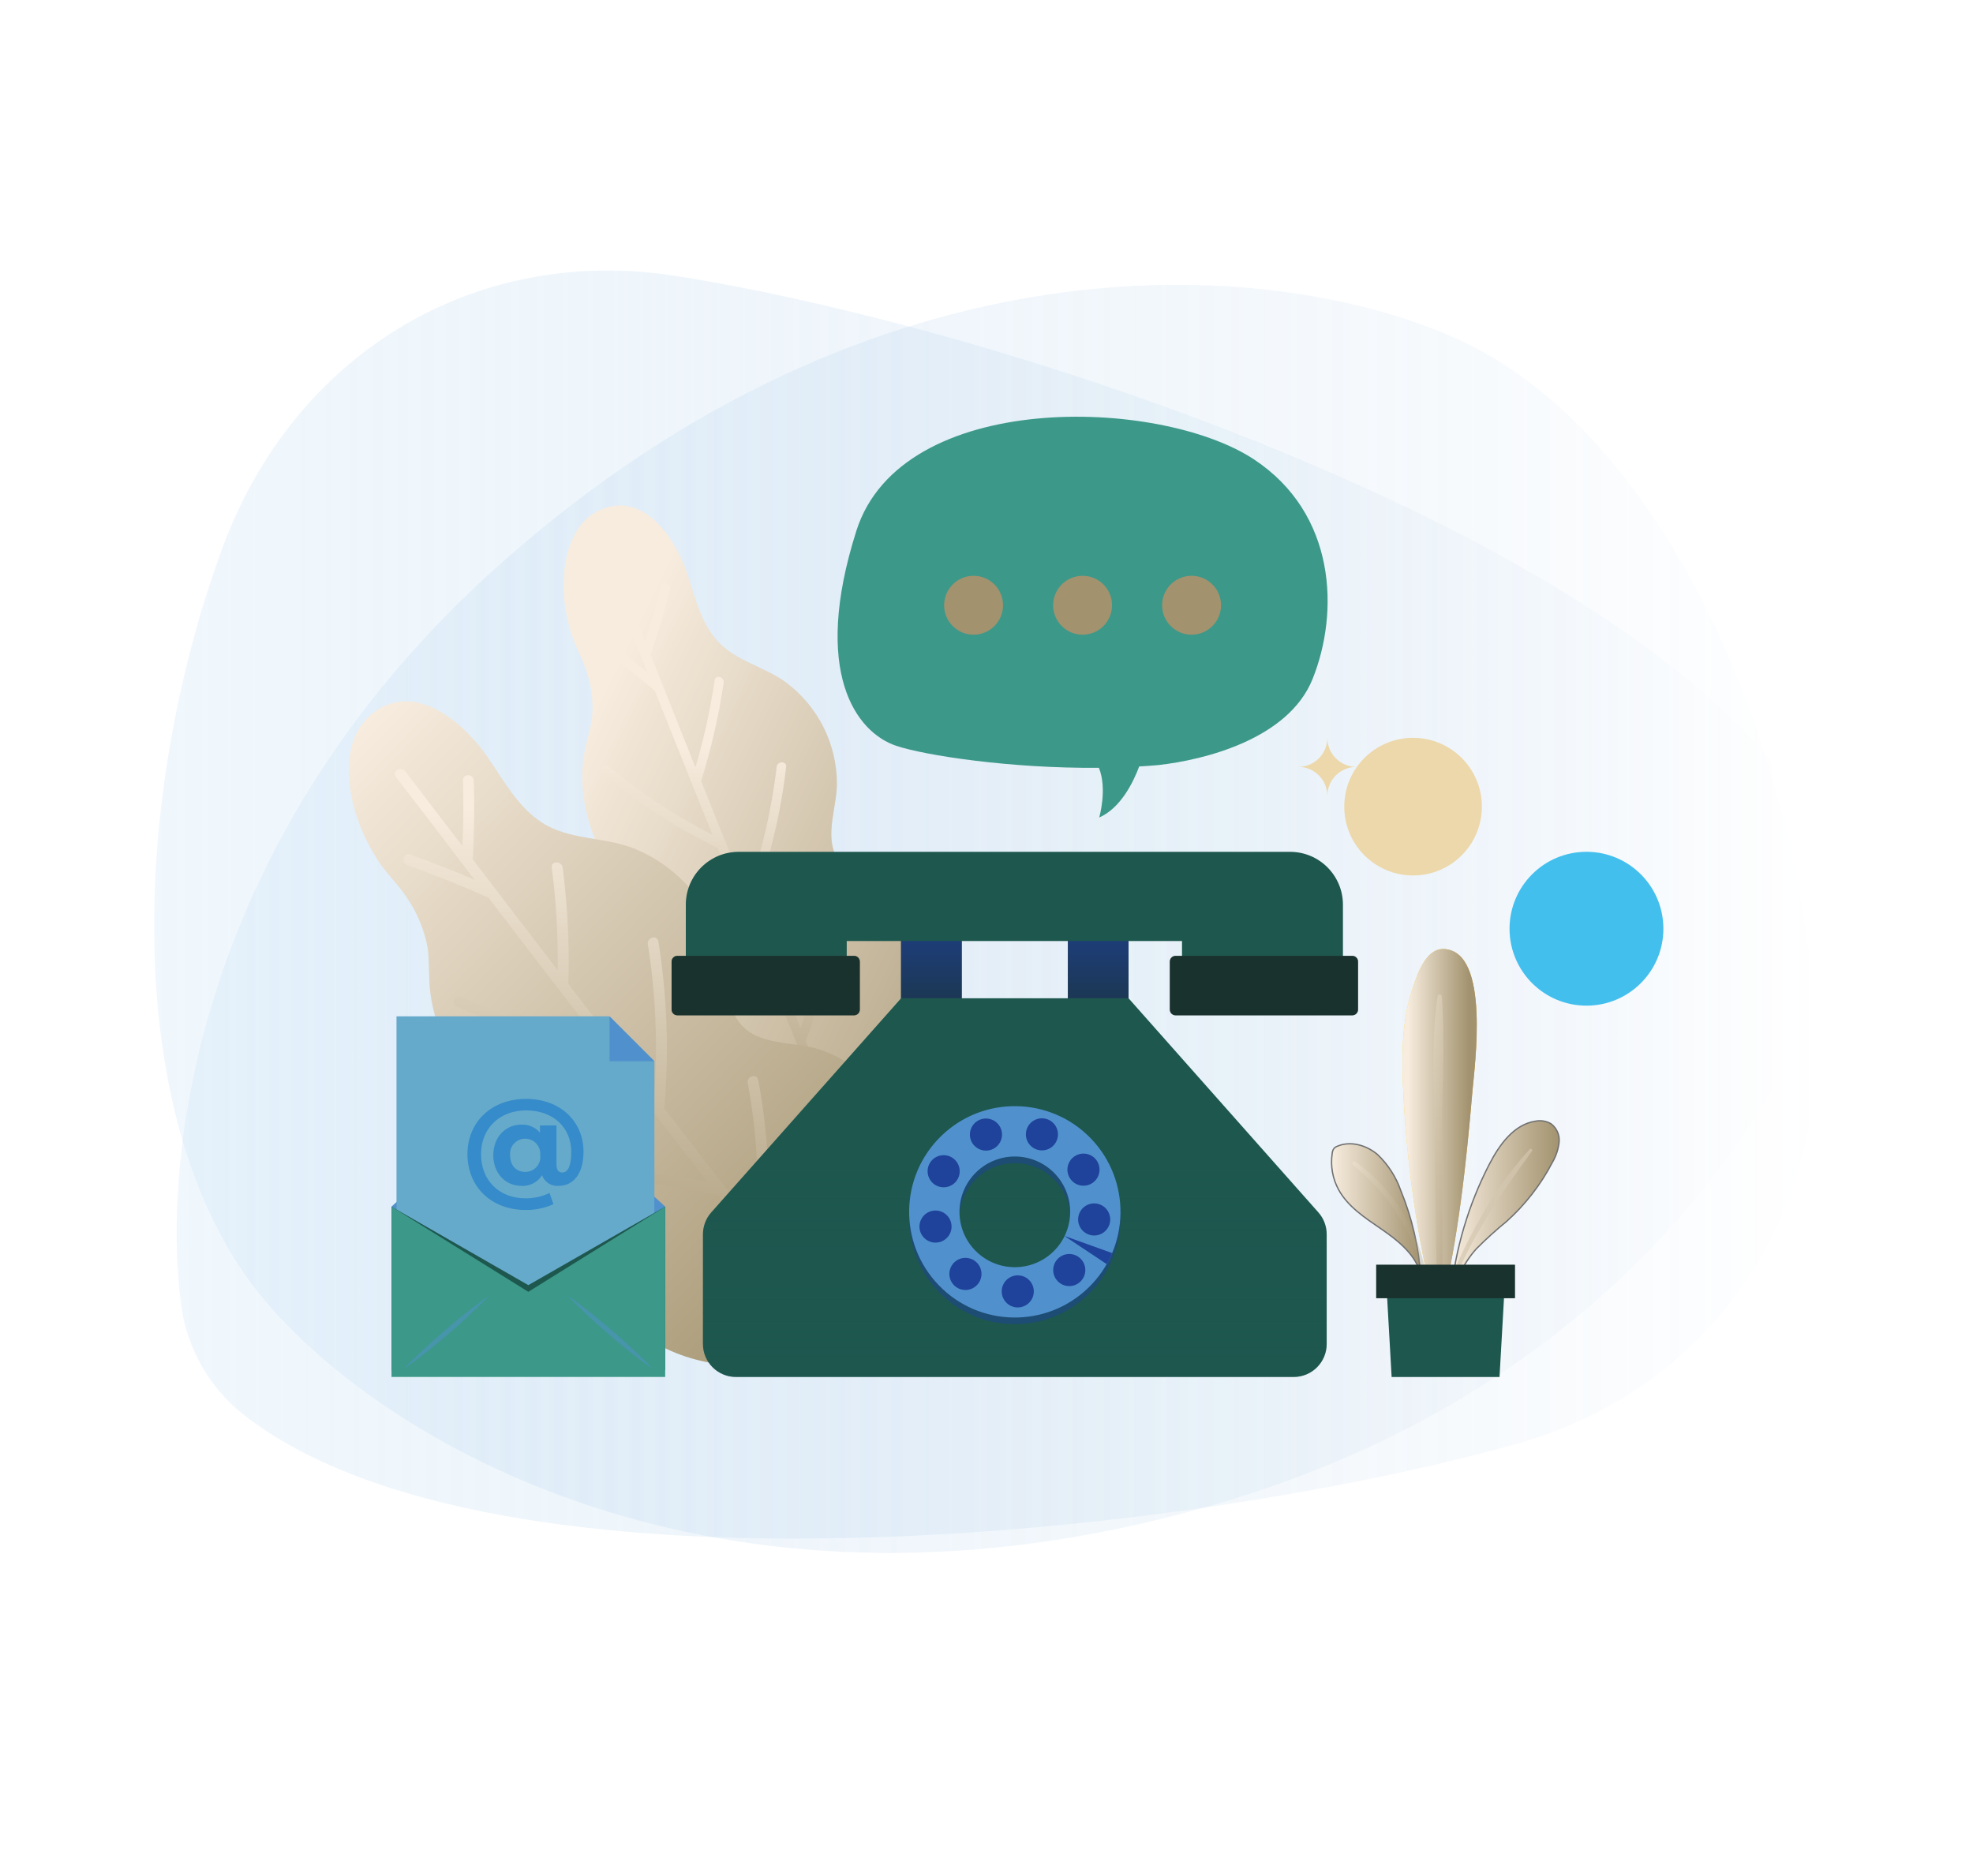 <?xml version="1.0" encoding="utf-8"?>
<!-- Generator: Adobe Illustrator 27.1.1, SVG Export Plug-In . SVG Version: 6.00 Build 0)  -->
<svg version="1.1" id="Layer_1" xmlns="http://www.w3.org/2000/svg" xmlns:xlink="http://www.w3.org/1999/xlink" x="0px" y="0px"
	 viewBox="0 0 595.28 565.89" style="enable-background:new 0 0 595.28 565.89;" xml:space="preserve">
<style type="text/css">
	.st0{opacity:0.25;fill:url(#Path_1_00000036971732605563918380000014434638534201990273_);enable-background:new    ;}
	.st1{opacity:0.25;fill:url(#Path_2_00000010305860192334778220000007345880152739964581_);enable-background:new    ;}
	.st2{fill:url(#Path_3_00000073721309873231937120000000579186324370257045_);}
	.st3{opacity:0.4;fill:url(#Path_4_00000070796745671476144960000003373434508657909381_);enable-background:new    ;}
	.st4{fill:url(#Path_5_00000094585816691200586350000002819977005312048052_);}
	.st5{fill:url(#Path_6_00000100360948326020470570000015462760645648657576_);}
	.st6{fill:url(#Path_7_00000080169395355725313390000000087757585510613663_);}
	.st7{fill:#ECD8AA;}
	.st8{fill:#1A322E;}
	.st9{fill:url(#Rectangle_4_00000050660157247336513650000014215481802376824248_);}
	.st10{fill:url(#Rectangle_5_00000155829037802547388400000011635717580544346256_);}
	.st11{fill:#1D574E;}
	.st12{opacity:0.5;fill:url(#Path_10_00000167387711260814949590000007596588290157636749_);enable-background:new    ;}
	.st13{opacity:0.4;fill:#1A322E;enable-background:new    ;}
	.st14{opacity:0.5;fill:#1F429B;enable-background:new    ;}
	.st15{fill:#5091CD;}
	.st16{fill:#1F429B;}
	.st17{opacity:0.4;fill:#1F429B;enable-background:new    ;}
	.st18{opacity:0.5;fill:#5091CD;enable-background:new    ;}
	.st19{opacity:0.4;fill:#85CFC8;enable-background:new    ;}
	.st20{fill:#368BCA;}
	.st21{fill:#3C9889;}
	.st22{opacity:0.5;}
	.st23{fill:#A2926E;}
	.st24{fill:#43BFEE;}
	
		.st25{fill:url(#Path_34_00000088831512090146581380000014180313295765952917_);stroke:#707071;stroke-width:0.399;stroke-miterlimit:10;}
	
		.st26{fill:url(#Path_35_00000121994210857840182190000017504842838422142878_);stroke:#707071;stroke-width:0.399;stroke-miterlimit:10;}
	.st27{fill:url(#Path_36_00000122680786004470731910000006781121310362594440_);}
	.st28{fill:url(#Path_37_00000085931222957839498270000017332032234046595249_);}
	.st29{opacity:0.3;}
	.st30{fill:url(#Path_38_00000127728758384233458330000002337100069673526954_);}
	.st31{fill:url(#Path_39_00000128442804976517024120000014700883115534874520_);}
	.st32{fill:url(#Path_40_00000130623928782942672230000001689771428532415148_);}
	.st33{opacity:0.5;fill:#1A322E;enable-background:new    ;}
</style>
<g id="OBJECTS" transform="translate(-28.639 -76.48)">
	<g id="Group_30" transform="translate(28.639 76.48)">
		<g id="Group_1">
			
				<linearGradient id="Path_1_00000103253929700806362510000000964570512752281247_" gradientUnits="userSpaceOnUse" x1="1.133" y1="699.881" x2="2.687" y2="699.881" gradientTransform="matrix(318.659 0 0 -242.596 -317.63 170063.656)">
				<stop  offset="0" style="stop-color:#C4E0F5"/>
				<stop  offset="1" style="stop-color:#5091CD;stop-opacity:0"/>
			</linearGradient>
			
				<path id="Path_1" style="opacity:0.25;fill:url(#Path_1_00000103253929700806362510000000964570512752281247_);enable-background:new    ;" d="
				M549.11,251.23c6.05,11.77,7.25,25.44,3.35,38.09c-13.04,42.47-63.17,127.35-181.64,163.31
				c-143.77,43.64-247.71-11.57-289.01-58.02c-45.5-51.17-43.18-151.68-14.78-229.1c21.38-58.26,75.66-91.91,136.97-82.25
				C306.84,99.45,505.15,165.99,549.11,251.23z"/>
			
				<linearGradient id="Path_2_00000169525233895114054220000005353869198696002441_" gradientUnits="userSpaceOnUse" x1="1.155" y1="699.853" x2="2.75" y2="699.853" gradientTransform="matrix(310.149 0 0 -237.194 -304.864 166275.984)">
				<stop  offset="0" style="stop-color:#C4E0F5"/>
				<stop  offset="1" style="stop-color:#5091CD;stop-opacity:0"/>
			</linearGradient>
			
				<path id="Path_2" style="opacity:0.25;fill:url(#Path_2_00000169525233895114054220000005353869198696002441_);enable-background:new    ;" d="
				M73.55,426.85c-10.41-8.18-17.2-20.1-18.92-33.22c-5.84-44.04,4.35-142.09,97.04-224.15c112.5-99.59,229.99-92.72,286.89-67.72
				c62.69,27.55,102.48,119.87,108.92,202.09c4.85,61.87-30.47,115.08-90.22,131.85C357.04,463.84,149.04,486.01,73.55,426.85z"/>
		</g>
		<g id="Group_4" transform="translate(36.821 44.466)">
			<g id="Group_2" transform="translate(40.661)">
				
					<linearGradient id="Path_3_00000139984597399707461500000008853069290638298754_" gradientUnits="userSpaceOnUse" x1="-75.071" y1="654.585" x2="-73.336" y2="653.167" gradientTransform="matrix(72.166 0 0 -120.439 5520.432 79003.734)">
					<stop  offset="0" style="stop-color:#F7ECDE"/>
					<stop  offset="1" style="stop-color:#A2926E"/>
				</linearGradient>
				<path id="Path_3" style="fill:url(#Path_3_00000139984597399707461500000008853069290638298754_);" d="M207.66,256.91
					c0.41-12.02-4.72-24.2-14.75-31.2c-5.97-4.16-16.01-5.39-18.71-13.05c-2.32-6.59,0.74-13.81,0.82-20.54
					c0.03-12.09-5.68-23.49-15.38-30.71c-6.52-4.78-15.2-6.4-20.72-12.56c-5.09-5.68-6.75-13.48-9.15-20.51
					c-3.46-10.12-12.6-24.11-25.31-19.31c-10.76,4.06-12.71,18.15-11.6,28.03c0.39,3.53,1.16,7.02,2.29,10.39
					c1.31,3.89,3.52,7.47,4.61,11.42c1.35,4.34,1.82,8.91,1.38,13.43c-0.58,3.9-1.95,7.66-2.51,11.56
					c-2.07,14.39,3.58,28.73,12.01,40.2c5.6,7.64,9.77,13.95,9.99,23.74c0.17,7.6-0.95,15.28,0.61,22.81
					c3.07,14.83,15.56,24.9,29.53,29.03c0.37,0.11,0.76,0.05,1.09-0.15C178.4,304.02,205.62,284.2,207.66,256.91z"/>
				
					<linearGradient id="Path_4_00000023260646364006526330000016196084728302819492_" gradientUnits="userSpaceOnUse" x1="-75.071" y1="654.585" x2="-73.336" y2="653.167" gradientTransform="matrix(72.166 0 0 -120.439 5520.432 79003.734)">
					<stop  offset="0" style="stop-color:#F7ECDE"/>
					<stop  offset="1" style="stop-color:#A2926E"/>
				</linearGradient>
				
					<path id="Path_4" style="opacity:0.4;fill:url(#Path_4_00000023260646364006526330000016196084728302819492_);enable-background:new    ;" d="
					M207.66,256.91c0.41-12.02-4.72-24.2-14.75-31.2c-5.97-4.16-16.01-5.39-18.71-13.05c-2.32-6.59,0.74-13.81,0.82-20.54
					c0.03-12.09-5.68-23.49-15.38-30.71c-6.52-4.78-15.2-6.4-20.72-12.56c-5.09-5.68-6.75-13.48-9.15-20.51
					c-3.46-10.12-12.6-24.11-25.31-19.31c-10.76,4.06-12.71,18.15-11.6,28.03c0.39,3.53,1.16,7.02,2.29,10.39
					c1.31,3.89,3.52,7.47,4.61,11.42c1.35,4.34,1.82,8.91,1.38,13.43c-0.58,3.9-1.95,7.66-2.51,11.56
					c-2.07,14.39,3.58,28.73,12.01,40.2c5.6,7.64,9.77,13.95,9.99,23.74c0.17,7.6-0.95,15.28,0.61,22.81
					c3.07,14.83,15.56,24.9,29.53,29.03c0.37,0.11,0.76,0.05,1.09-0.15C178.4,304.02,205.62,284.2,207.66,256.91z"/>
				
					<linearGradient id="Path_5_00000176002603080282098030000013960955430416711064_" gradientUnits="userSpaceOnUse" x1="-73.838" y1="653.308" x2="-73.838" y2="654.511" gradientTransform="matrix(51.352 0 0 -118.837 3934.009 77961.188)">
					<stop  offset="0" style="stop-color:#A2926E"/>
					<stop  offset="1" style="stop-color:#F7ECDE"/>
				</linearGradient>
				<path id="Path_5" style="fill:url(#Path_5_00000176002603080282098030000013960955430416711064_);" d="M183.1,312.55
					c-5.85-14.32-11.68-28.64-17.48-42.97c0-0.02,0.02-0.03,0.02-0.05c5.01-13.06,8.17-26.76,9.37-40.7
					c0.16-1.82-2.69-1.83-2.85-0.02c-1.11,12.58-3.84,24.97-8.13,36.85c-4.92-12.14-9.83-24.29-14.72-36.44
					c0.09-0.11,0.16-0.24,0.21-0.37c5.11-13.51,8.53-27.6,10.18-41.95c0.21-1.81-2.64-1.82-2.85-0.01
					c-1.54,13.14-4.59,26.05-9.09,38.49c-4.59-11.39-9.16-22.78-13.73-34.18c3.07-9.69,5.35-19.62,6.83-29.67
					c0.26-1.79-2.47-2.58-2.74-0.77c-1.3,8.87-3.23,17.64-5.78,26.24c-4.55-11.35-9.08-22.71-13.61-34.07
					c0.13-0.15,0.23-0.32,0.29-0.5c2.17-6.29,4.06-12.66,5.65-19.12c0.44-1.78-2.3-2.55-2.74-0.77c-1.38,5.55-2.97,11.04-4.78,16.46
					c-3.03-7.61-6.06-15.22-9.09-22.83c-0.67-1.68-3.43-0.99-2.75,0.72c4.17,10.52,8.36,21.03,12.56,31.54
					c-4.7-3.8-9.52-7.45-14.46-10.94c-1.5-1.05-2.96,1.39-1.47,2.44c6.24,4.38,12.27,9.03,18.09,13.93
					c3.69,9.25,7.39,18.5,11.1,27.75c0.02,0.1,0.06,0.2,0.12,0.29c2.07,5.17,4.15,10.34,6.22,15.51
					c-11.15-5.64-21.62-12.53-31.21-20.53c-1.4-1.17-3.38,0.88-1.97,2.05c10.63,8.89,22.31,16.44,34.78,22.46
					c5.3,13.18,10.61,26.34,15.94,39.51l-26.79-12.85c-1.64-0.79-3.12,1.64-1.47,2.44l29.85,14.31c7.98,19.74,16,39.46,24.04,59.17
					C181.3,315.64,183.78,314.23,183.1,312.55z"/>
			</g>
			<g id="Group_3" transform="translate(0 37.033)">
				
					<linearGradient id="Path_6_00000020363085270883822420000011631128186268351913_" gradientUnits="userSpaceOnUse" x1="-35.09" y1="617.938" x2="-33.73" y2="616.37" gradientTransform="matrix(106.349 0 0 -125.704 3810.549 77808.117)">
					<stop  offset="0" style="stop-color:#F7ECDE"/>
					<stop  offset="1" style="stop-color:#A2926E"/>
				</linearGradient>
				<path id="Path_6" style="fill:url(#Path_6_00000020363085270883822420000011631128186268351913_);" d="M237.01,265.31
					c-3.31-13.48-12.81-25.41-26.14-30.04c-7.93-2.75-19.47-0.98-24.86-8.64c-4.64-6.59-3.5-15.57-5.51-23.08
					c-3.76-13.44-13.66-24.31-26.69-29.3c-8.74-3.28-18.89-2.35-26.95-7.47c-7.43-4.72-11.71-12.86-16.59-19.92
					c-7.01-10.16-21.54-22.84-34.16-13.53c-10.69,7.88-8.44,24.14-4.12,34.77c1.54,3.8,3.49,7.43,5.8,10.82
					c2.67,3.91,6.25,7.2,8.7,11.24c2.86,4.4,4.82,9.32,5.74,14.49c0.57,4.51,0.22,9.11,0.82,13.63
					c2.21,16.63,12.97,30.79,25.92,40.91c8.61,6.73,15.22,12.44,18.53,23.24c2.57,8.39,3.73,17.27,7.81,25.14
					c8.05,15.51,25.07,22.81,41.88,23c0.44,0,0.86-0.18,1.17-0.5C219.24,326.79,243.28,296.27,237.01,265.31z"/>
				
					<linearGradient id="Path_7_00000168092737816147232080000004376124707007912360_" gradientUnits="userSpaceOnUse" x1="-34.214" y1="616.109" x2="-34.214" y2="617.556" gradientTransform="matrix(89.598 0 0 -113.989 3219.241 70556.625)">
					<stop  offset="0" style="stop-color:#A2926E"/>
					<stop  offset="1" style="stop-color:#F7ECDE"/>
				</linearGradient>
				<path id="Path_7" style="fill:url(#Path_7_00000168092737816147232080000004376124707007912360_);" d="M225.19,332.32
					c-10.33-13.25-20.64-26.51-30.94-39.78c0-0.02,0.01-0.04,0.01-0.06c1.48-16.08,0.7-32.28-2.32-48.14
					c-0.39-2.07-3.56-1.2-3.17,0.87c2.7,14.33,3.54,28.94,2.49,43.48c-9.27-11.95-18.52-23.91-27.75-35.88
					c0.06-0.15,0.1-0.31,0.11-0.48c1.45-16.61,0.84-33.33-1.81-49.79c-0.33-2.08-3.5-1.2-3.17,0.87c2.4,15.08,3.05,30.38,1.94,45.61
					c-8.66-11.21-17.31-22.44-25.94-33.67c0.38-11.73-0.19-23.46-1.7-35.1c-0.27-2.07-3.56-2.09-3.29,0
					c1.33,10.26,1.93,20.61,1.79,30.96c-8.6-11.19-17.19-22.39-25.77-33.59c0.1-0.2,0.15-0.43,0.16-0.65
					c0.45-7.67,0.55-15.34,0.3-23.01c-0.07-2.11-3.35-2.12-3.29,0c0.21,6.6,0.16,13.19-0.15,19.78
					c-5.75-7.51-11.5-15.01-17.24-22.52c-1.27-1.66-4.12-0.02-2.84,1.66c7.93,10.38,15.86,20.74,23.82,31.1
					c-6.41-2.75-12.9-5.31-19.49-7.63c-2-0.7-2.86,2.47-0.87,3.17c8.29,2.92,16.44,6.19,24.45,9.81c6.99,9.12,14,18.24,21.01,27.35
					c0.06,0.11,0.14,0.2,0.22,0.29c3.92,5.1,7.84,10.19,11.76,15.28c-14.15-2.78-27.93-7.15-41.09-13.04
					c-1.91-0.86-3.48,2.03-1.55,2.9c14.58,6.55,29.92,11.28,45.67,14.07c10,12.98,20.03,25.95,30.06,38.9l-33.79-5.89
					c-2.07-0.36-2.96,2.81-0.87,3.17l37.64,6.56c13.8,17.82,27.63,35.62,41.48,53.4L225.19,332.32z"/>
			</g>
		</g>
		<g id="Group_5" transform="translate(216.461 88.407)">
			<circle id="Ellipse_1" class="st7" cx="209.88" cy="154.96" r="20.76"/>
			<path id="Path_8" class="st7" d="M184.02,134.2c0,4.84-3.92,8.76-8.76,8.76c4.84,0,8.76,3.92,8.76,8.76
				c0-4.84,3.92-8.76,8.76-8.76c0,0,0,0,0,0C187.95,142.96,184.03,139.04,184.02,134.2z"/>
		</g>
		<g id="Group_12" transform="translate(97.889 109.971)">
			<g id="Group_6" transform="translate(43.419 13.433)">
				<rect id="Rectangle_2" x="130.56" y="155.02" class="st8" width="18.28" height="34.72"/>
				<rect id="Rectangle_3" x="180.91" y="155.02" class="st8" width="18.28" height="34.72"/>
			</g>
			<g id="Group_7" transform="translate(43.419 16.819)">
				
					<linearGradient id="Rectangle_4_00000101094421823786827570000008177008926302187430_" gradientUnits="userSpaceOnUse" x1="-128.212" y1="559.471" x2="-128.212" y2="561.964" gradientTransform="matrix(11.464 0 0 -21.769 1609.519 12372.539)">
					<stop  offset="0" style="stop-color:#1A322E"/>
					<stop  offset="0.995" style="stop-color:#1F429B"/>
					<stop  offset="1" style="stop-color:#1F429B"/>
				</linearGradient>
				
					<rect id="Rectangle_4" x="130.56" y="157.03" style="fill:url(#Rectangle_4_00000101094421823786827570000008177008926302187430_);" width="18.28" height="34.72"/>
				
					<linearGradient id="Rectangle_5_00000039092340434981397450000012763420804254601399_" gradientUnits="userSpaceOnUse" x1="-126.573" y1="559.471" x2="-126.573" y2="561.964" gradientTransform="matrix(11.464 0 0 -21.769 1641.089 12372.539)">
					<stop  offset="0" style="stop-color:#1A322E"/>
					<stop  offset="0.995" style="stop-color:#1F429B"/>
					<stop  offset="1" style="stop-color:#1F429B"/>
				</linearGradient>
				
					<rect id="Rectangle_5" x="180.91" y="157.03" style="fill:url(#Rectangle_5_00000039092340434981397450000012763420804254601399_);" width="18.28" height="34.72"/>
			</g>
			<path id="Path_9" class="st11" d="M242.61,191.21h-68.63l-57.27,64.6c-1.62,1.82-2.51,4.17-2.51,6.61v33.08
				c0,5.5,4.46,9.96,9.96,9.96h168.27c5.5,0,9.96-4.46,9.96-9.96v-33.08c0-2.44-0.89-4.79-2.51-6.61L242.61,191.21z"/>
			
				<linearGradient id="Path_10_00000089552081917834201690000008510571714400338595_" gradientUnits="userSpaceOnUse" x1="-95.183" y1="586.71" x2="-95.183" y2="585.151" gradientTransform="matrix(118.007 0 0 -71.642 11440.54 42272.332)">
				<stop  offset="0" style="stop-color:#1D574E;stop-opacity:0"/>
				<stop  offset="0.995" style="stop-color:#1D574E"/>
				<stop  offset="1" style="stop-color:#1F429B"/>
			</linearGradient>
			
				<path id="Path_10" style="opacity:0.5;fill:url(#Path_10_00000089552081917834201690000008510571714400338595_);enable-background:new    ;" d="
				M242.61,191.21h-68.63l-57.27,64.6c-1.62,1.82-2.51,4.17-2.51,6.61v33.08c0,5.5,4.46,9.96,9.96,9.96h168.27
				c5.5,0,9.96-4.46,9.96-9.96v-33.08c0-2.44-0.89-4.79-2.51-6.61L242.61,191.21z"/>
			<g id="Group_8">
				<path id="Path_11" class="st11" d="M258.75,147.03H124.98c-8.81,0-15.95,7.14-15.95,15.95v26.9h48.55v-15.95h101.16v15.95h48.55
					v-26.9c0-8.81-7.14-15.95-15.95-15.95H258.75z"/>
				<path id="Rectangle_6" class="st8" d="M106.47,178.41h53.33c0.96,0,1.73,0.77,1.73,1.73v14.48c0,0.96-0.77,1.73-1.73,1.73
					h-53.33c-0.96,0-1.73-0.77-1.73-1.73v-14.48C104.74,179.19,105.51,178.41,106.47,178.41z"/>
				<path id="Rectangle_7" class="st8" d="M256.79,178.41h53.33c0.96,0,1.73,0.77,1.73,1.73v14.48c0,0.96-0.77,1.73-1.73,1.73
					h-53.33c-0.96,0-1.73-0.77-1.73-1.73v-14.48C255.06,179.19,255.84,178.41,256.79,178.41z"/>
				<path id="Rectangle_8" class="st13" d="M106.47,178.41h53.33c0.96,0,1.73,0.77,1.73,1.73v14.48c0,0.96-0.77,1.73-1.73,1.73
					h-53.33c-0.96,0-1.73-0.77-1.73-1.73v-14.48C104.74,179.19,105.51,178.41,106.47,178.41z"/>
				<path id="Rectangle_9" class="st13" d="M256.79,178.41h53.33c0.96,0,1.73,0.77,1.73,1.73v14.48c0,0.96-0.77,1.73-1.73,1.73
					h-53.33c-0.96,0-1.73-0.77-1.73-1.73v-14.48C255.06,179.19,255.84,178.41,256.79,178.41z"/>
			</g>
			<g id="Group_11" transform="translate(44.942 48.111)">
				<path id="Path_12" class="st14" d="M141.18,186.61c-12.65,12.25-12.98,32.43-0.74,45.09c12.25,12.65,32.43,12.98,45.09,0.74
					c12.65-12.25,12.98-32.43,0.74-45.09l0,0C174.02,174.69,153.83,174.36,141.18,186.61z M174.97,221.52
					c-6.63,6.41-17.2,6.24-23.61-0.38c-6.41-6.63-6.24-17.2,0.38-23.61c6.63-6.41,17.2-6.24,23.61,0.38
					C181.77,204.53,181.59,215.11,174.97,221.52C174.97,221.52,174.97,221.52,174.97,221.52z"/>
				<path id="Path_13" class="st15" d="M141.18,184.62c-12.65,12.25-12.98,32.43-0.74,45.09c12.25,12.65,32.43,12.98,45.09,0.74
					c12.65-12.25,12.98-32.43,0.74-45.09l0,0C174.02,172.7,153.83,172.37,141.18,184.62z M174.97,219.53
					c-6.63,6.41-17.2,6.24-23.61-0.38c-6.42-6.63-6.24-17.2,0.38-23.61c6.63-6.42,17.2-6.24,23.61,0.38c0,0,0,0,0,0
					C181.77,202.54,181.59,213.11,174.97,219.53C174.97,219.53,174.97,219.53,174.97,219.53z"/>
				<g id="Group_9" transform="translate(1.95 2.034)">
					<path id="Path_14" class="st16" d="M174.35,226.43c-1.86-1.92-1.81-4.99,0.11-6.85c1.92-1.86,4.99-1.81,6.85,0.11
						c1.86,1.92,1.81,4.99-0.11,6.85c0,0,0,0,0,0C179.28,228.4,176.21,228.35,174.35,226.43
						C174.35,226.43,174.35,226.43,174.35,226.43z"/>
					<circle id="Ellipse_2" class="st16" cx="162.29" cy="229.5" r="4.84"/>
					<path id="Path_15" class="st16" d="M142.65,221.29c1.62-2.13,4.66-2.54,6.79-0.91c2.13,1.62,2.54,4.66,0.91,6.79
						c-1.62,2.13-4.66,2.54-6.79,0.91c0,0,0,0,0,0C141.44,226.45,141.03,223.41,142.65,221.29
						C142.65,221.29,142.65,221.29,142.65,221.29z"/>
					<path id="Path_16" class="st16" d="M136.47,205.21c2.62-0.56,5.19,1.12,5.74,3.73c0.56,2.62-1.12,5.19-3.73,5.74
						c-2.62,0.55-5.19-1.12-5.74-3.73c0,0,0,0,0,0C132.18,208.34,133.85,205.77,136.47,205.21z"/>
					<path id="Path_17" class="st16" d="M142.26,189c2.34,1.29,3.2,4.23,1.92,6.58c-1.29,2.34-4.23,3.2-6.58,1.92
						c-2.34-1.29-3.2-4.23-1.92-6.58c0,0,0,0,0,0C136.97,188.57,139.92,187.71,142.26,189C142.26,189,142.26,189,142.26,189z"/>
					<path id="Path_18" class="st16" d="M157.23,180.48c0.94,2.5-0.33,5.3-2.83,6.24c-2.5,0.94-5.3-0.33-6.24-2.83
						c-0.94-2.5,0.33-5.3,2.83-6.24C153.49,176.71,156.29,177.98,157.23,180.48C157.23,180.48,157.23,180.48,157.23,180.48z"/>
					<circle id="Ellipse_3" class="st16" cx="169.58" cy="182.12" r="4.84"/>
					<path id="Path_19" class="st16" d="M184.48,197c-2.34,1.3-5.29,0.47-6.59-1.87c-1.3-2.34-0.47-5.29,1.87-6.59
						c2.34-1.3,5.29-0.47,6.59,1.87c0,0,0,0,0,0C187.65,192.74,186.82,195.69,184.48,197z"/>
					<path id="Path_20" class="st16" d="M184.38,212.54c-2.62-0.53-4.31-3.09-3.78-5.71c0.53-2.62,3.09-4.31,5.71-3.78
						c2.62,0.53,4.31,3.09,3.78,5.71c0,0,0,0,0,0C189.56,211.38,187,213.07,184.38,212.54z"/>
				</g>
				<g id="Group_10" transform="translate(29.412 24.577)">
					<path id="Path_21" class="st16" d="M161.67,198.71l-12.71-8.45l14.34,5.15C163.3,195.41,162.3,197.65,161.67,198.71z"/>
					<path id="Path_22" class="st17" d="M161.67,198.71l-12.71-8.45l14.34,5.15C163.3,195.41,162.3,197.65,161.67,198.71z"/>
				</g>
			</g>
		</g>
		<g id="Group_20" transform="translate(44.903 141.098)">
			<path id="Path_23" class="st15" d="M73.22,222.96l41.28-37.71l41.29,37.71v34.46H73.22V222.96z"/>
			<path id="Path_24" class="st18" d="M73.22,222.96l41.28-37.71l41.29,37.71v34.46H73.22V222.96z"/>
			<g id="Group_14" transform="translate(0.967)">
				<path id="Path_25" class="st15" d="M73.79,165.54h64.24l13.53,13.54v77.78H73.79V165.54z"/>
				<path id="Path_26" class="st19" d="M73.79,165.54h64.24l13.53,13.54v77.78H73.79V165.54z"/>
				<path id="Path_27" class="st15" d="M138.04,179.08h13.53l-13.53-13.53V179.08z"/>
				<g id="Group_13" transform="translate(13.405 15.614)">
					<path id="Path_28" class="st20" d="M116.78,190.78c0,6.55-3,10.28-7.5,10.28c-2.2,0.19-4.26-1.11-5.01-3.19
						c-1.35,2.13-3.74,3.35-6.26,3.19c-4.72,0-8.45-3.73-8.45-9.25c0-5.49,3.7-9.22,8.45-9.22c2.15-0.1,4.23,0.79,5.63,2.41v-2.16
						h4.98v11.85c0,1.75,0.77,2.34,1.75,2.34c1.68,0,2.71-1.94,2.71-6.18c0-7.43-5.49-12.55-13.61-12.55
						c-8.16,0-13.61,5.56-13.61,13.21c0,7.79,5.34,13.32,13.46,13.32c2.49,0.01,4.96-0.54,7.21-1.61l1.17,3.37
						c-2.63,1.19-5.49,1.79-8.38,1.75c-10.57,0-17.56-7.18-17.56-16.83c0-9.55,7.06-16.68,17.7-16.68
						C109.76,174.82,116.78,181.6,116.78,190.78z M103.72,191.8c0.22-2.52-1.64-4.73-4.15-4.95c-2.52-0.22-4.73,1.64-4.95,4.15
						c-0.02,0.27-0.02,0.53,0,0.8c0,3.15,1.87,5.05,4.54,5.05c2.5,0.05,4.56-1.94,4.6-4.44
						C103.75,192.21,103.74,192.01,103.72,191.8z"/>
				</g>
			</g>
			<path id="Path_29" class="st11" d="M155.79,272.31H73.22v-49.35l41.28,23.67l41.29-23.67V272.31z"/>
			<path id="Path_30" class="st21" d="M155.79,274.33H73.22v-51.38l41.28,25.69l41.29-25.69V274.33z"/>
			<g id="Group_19" transform="translate(2.33 52.828)">
				<g id="Group_16" transform="translate(30.987)">
					<g id="Group_15" class="st22">
						<path id="Path_31" class="st15" d="M118.75,219.09c0,0-1.77-1.19-4.31-3.13c-1.28-0.96-2.73-2.11-4.27-3.37
							c-0.77-0.64-1.57-1.28-2.37-1.95l-2.41-2.04l-2.38-2.08c-0.8-0.68-1.54-1.38-2.28-2.05c-1.47-1.34-2.83-2.61-3.97-3.72
							c-2.29-2.21-3.73-3.79-3.73-3.79s1.77,1.19,4.31,3.13c1.28,0.96,2.73,2.11,4.27,3.37c0.77,0.64,1.57,1.28,2.37,1.95l2.41,2.04
							l2.38,2.08c0.79,0.68,1.54,1.39,2.28,2.05c1.47,1.34,2.82,2.61,3.97,3.72C117.31,217.51,118.75,219.09,118.75,219.09z"/>
					</g>
				</g>
				<g id="Group_18">
					<g id="Group_17" class="st22">
						<path id="Path_32" class="st15" d="M74.6,219.09c0,0,1.44-1.58,3.74-3.78c1.14-1.12,2.49-2.38,3.97-3.72
							c0.74-0.66,1.49-1.37,2.28-2.05l2.38-2.08l2.41-2.04c0.8-0.68,1.59-1.32,2.37-1.95c1.54-1.26,3-2.4,4.27-3.37
							c2.53-1.94,4.31-3.13,4.31-3.13s-1.44,1.58-3.73,3.79c-1.14,1.12-2.5,2.38-3.97,3.72c-0.74,0.66-1.49,1.37-2.28,2.05
							l-2.38,2.08l-2.42,2.04c-0.8,0.68-1.59,1.32-2.37,1.95c-1.54,1.26-3,2.4-4.27,3.37C76.38,217.9,74.6,219.09,74.6,219.09z"/>
					</g>
				</g>
			</g>
		</g>
		<g id="Group_22" transform="translate(129.289 27.663)">
			<path id="Path_33" class="st21" d="M248.98,110.89c-28.5-18.74-106.33-21.12-119.9,21.62c-13.57,42.73,0,60.83,12.07,64.85
				c8.61,2.87,34.23,6.85,61.11,6.63c2.61,6.35,0.1,14.99,0.1,14.99c6.54-2.87,10.33-10.78,12.06-15.4c1.9-0.11,3.79-0.25,5.68-0.41
				c14.02-1.55,39.31-7.85,46.61-25.93C274.86,157.01,273.85,127.25,248.98,110.89z"/>
			<g id="Group_21" transform="translate(17.851 27.78)">
				<circle id="Ellipse_4" class="st23" cx="212.37" cy="127.16" r="8.89"/>
				<circle id="Ellipse_5" class="st23" cx="179.49" cy="127.16" r="8.89"/>
				<circle id="Ellipse_6" class="st23" cx="146.6" cy="127.16" r="8.89"/>
			</g>
		</g>
		<g id="Group_24" transform="translate(256.418 109.97)">
			<circle id="Ellipse_7" class="st24" cx="222.24" cy="170.23" r="23.21"/>
			<g id="Group_23" transform="translate(12.139 5.099)">
				<rect id="Rectangle_10" x="206.25" y="158.75" class="st24" width="7.7" height="21.46"/>
				<rect id="Rectangle_11" x="206.25" y="150.06" class="st24" width="7.7" height="6.58"/>
			</g>
		</g>
		<g id="Group_29" transform="translate(222.749 128.356)">
			
				<linearGradient id="Path_34_00000029019012853077586280000001522017164040022170_" gradientUnits="userSpaceOnUse" x1="-211.213" y1="559.772" x2="-209.618" y2="559.772" gradientTransform="matrix(16.892 0 0 -25.279 3746.859 14387.418)">
				<stop  offset="0" style="stop-color:#F7ECDE"/>
				<stop  offset="1" style="stop-color:#A2926E"/>
			</linearGradient>
			
				<path id="Path_34" style="fill:url(#Path_34_00000029019012853077586280000001522017164040022170_);stroke:#707071;stroke-width:0.399;stroke-miterlimit:10;" d="
				M205.56,254.9c-2-5.46-6.91-9.26-11.7-12.56c-4.79-3.3-9.9-6.62-12.71-11.72c-1.84-3.36-2.52-7.22-1.96-11
				c0.04-0.54,0.23-1.05,0.55-1.49c0.28-0.3,0.63-0.53,1.02-0.67c4-1.71,8.81-0.3,12.12,2.52c3.16,3.01,5.56,6.73,7,10.85
				c3.42,8.35,5.46,17.19,6.06,26.19"/>
			
				<linearGradient id="Path_35_00000079485182880174768670000008922789442641966727_" gradientUnits="userSpaceOnUse" x1="-212.409" y1="563.092" x2="-210.815" y2="563.092" gradientTransform="matrix(20.493 0 0 -33.978 4567.979 19369.586)">
				<stop  offset="0" style="stop-color:#F7ECDE"/>
				<stop  offset="1" style="stop-color:#A2926E"/>
			</linearGradient>
			
				<path id="Path_35" style="fill:url(#Path_35_00000079485182880174768670000008922789442641966727_);stroke:#707071;stroke-width:0.399;stroke-miterlimit:10;" d="
				M215,261.83c1.41-13.58,5.34-26.78,11.59-38.91c3.03-5.87,7.38-12.02,13.91-13.01c1.6-0.32,3.26-0.06,4.68,0.75
				c1.76,1.31,2.7,3.44,2.47,5.62c-0.25,2.14-0.94,4.2-2.03,6.06c-3.49,6.69-8.15,12.71-13.76,17.76c-3.22,2.62-6.3,5.41-9.22,8.36
				c-3.89,4.36-6.44,9.74-7.35,15.5"/>
			
				<linearGradient id="Path_36_00000008866315298274849660000005110580944051579279_" gradientUnits="userSpaceOnUse" x1="-208.401" y1="568.084" x2="-207.087" y2="568.084" gradientTransform="matrix(14.064 0 0 -68.492 3133.052 39121.508)">
				<stop  offset="0" style="stop-color:#FCDA43"/>
				<stop  offset="1" style="stop-color:#E4A124"/>
			</linearGradient>
			<path id="Path_36" style="fill:url(#Path_36_00000008866315298274849660000005110580944051579279_);" d="M212.88,157.97
				c-5.41-0.22-7.96,7.46-9.35,11.55c-3.04,8.92-3.37,18.62-3.04,27.95c0.8,21.5,3.61,42.88,8.4,63.86c0.07,0.52,0.53,0.9,1.06,0.88
				c0.03,1.35,0.08,2.7,0.17,4.04c0.07,1.04,1.62,1.37,1.9,0.26c5.21-21.07,7.61-43.88,9.47-65.51
				C222.12,193.5,227.01,158.53,212.88,157.97z"/>
			
				<linearGradient id="Path_37_00000109716085068971216410000013692094037684826753_" gradientUnits="userSpaceOnUse" x1="-208.401" y1="568.084" x2="-207.087" y2="568.084" gradientTransform="matrix(14.064 0 0 -68.492 3133.052 39121.508)">
				<stop  offset="0" style="stop-color:#F7ECDE"/>
				<stop  offset="1" style="stop-color:#A2926E"/>
			</linearGradient>
			<path id="Path_37" style="fill:url(#Path_37_00000109716085068971216410000013692094037684826753_);" d="M212.88,157.97
				c-5.41-0.22-7.96,7.46-9.35,11.55c-3.04,8.92-3.37,18.62-3.04,27.95c0.8,21.5,3.61,42.88,8.4,63.86c0.07,0.52,0.53,0.9,1.06,0.88
				c0.03,1.35,0.08,2.7,0.17,4.04c0.07,1.04,1.62,1.37,1.9,0.26c5.21-21.07,7.61-43.88,9.47-65.51
				C222.12,193.5,227.01,158.53,212.88,157.97z"/>
			<g id="Group_25" transform="translate(3.961 40.188)" class="st29">
				
					<linearGradient id="Path_38_00000070093599687937161530000017631602278507489692_" gradientUnits="userSpaceOnUse" x1="-212.845" y1="517.978" x2="-211.322" y2="517.978" gradientTransform="matrix(14.063 0 0 -22.574 3175.169 11892.605)">
					<stop  offset="0" style="stop-color:#F7ECDE"/>
					<stop  offset="1" style="stop-color:#A2926E"/>
				</linearGradient>
				<path id="Path_38" style="fill:url(#Path_38_00000070093599687937161530000017631602278507489692_);" d="M203.78,217.23
					c-2.14-14.16-9.88-26.87-21.49-35.27c-0.56-0.4-1.28,0.52-0.74,0.96c11.05,9.14,18.47,20.36,21.24,34.58
					C202.92,218.15,203.89,217.86,203.78,217.23L203.78,217.23z"/>
			</g>
			<g id="Group_26" transform="translate(21.303 37.817)" class="st29">
				
					<linearGradient id="Path_39_00000111167631213851943280000014387908016796668860_" gradientUnits="userSpaceOnUse" x1="-231.57" y1="523.077" x2="-230.039" y2="523.077" gradientTransform="matrix(16.661 0 0 -27.784 4050.573 14735.94)">
					<stop  offset="0" style="stop-color:#A2926E"/>
					<stop  offset="1" style="stop-color:#F7ECDE"/>
				</linearGradient>
				<path id="Path_39" style="fill:url(#Path_39_00000111167631213851943280000014387908016796668860_);" d="M193.12,224.27
					c5.8-15.87,15.16-29.63,25.05-43.16c0.3-0.41-0.36-0.9-0.7-0.54c-11.55,12.54-19.2,27.75-25.74,43.31
					C191.38,224.73,192.8,225.16,193.12,224.27L193.12,224.27z"/>
			</g>
			<g id="Group_27" transform="translate(19.267 8.566)" class="st29">
				
					<linearGradient id="Path_40_00000149341381336882164750000010971033207073111215_" gradientUnits="userSpaceOnUse" x1="-139.938" y1="557.693" x2="-139.938" y2="559.337" gradientTransform="matrix(1.889 0 0 -56.691 456.317 31871.723)">
					<stop  offset="0" style="stop-color:#A2926E"/>
					<stop  offset="1" style="stop-color:#F7ECDE"/>
				</linearGradient>
				<path id="Path_40" style="fill:url(#Path_40_00000149341381336882164750000010971033207073111215_);" d="M193.28,252.63
					c0.15-14.83-0.19-29.66-0.3-44.48c-0.1-14.68,1.16-29.85,0.01-44.47c-0.05-0.65-1.12-0.92-1.24-0.16
					c-2.13,13.98-1.02,28.96-0.86,43.07c0.17,15.35,0.38,30.7,0.64,46.05c0.02,0.48,0.43,0.85,0.91,0.83
					C192.89,253.45,193.25,253.09,193.28,252.63L193.28,252.63z"/>
			</g>
			<g id="Group_28" transform="translate(8.446 59.74)">
				<path id="Path_41" class="st11" d="M221.23,227.34h-32.55l-1.66-29.24h35.87L221.23,227.34z"/>
				<rect id="Rectangle_12" x="184.03" y="193.49" class="st8" width="41.85" height="10.08"/>
				<rect id="Rectangle_13" x="184.03" y="193.49" class="st33" width="41.85" height="10.08"/>
			</g>
		</g>
	</g>
</g>
</svg>
